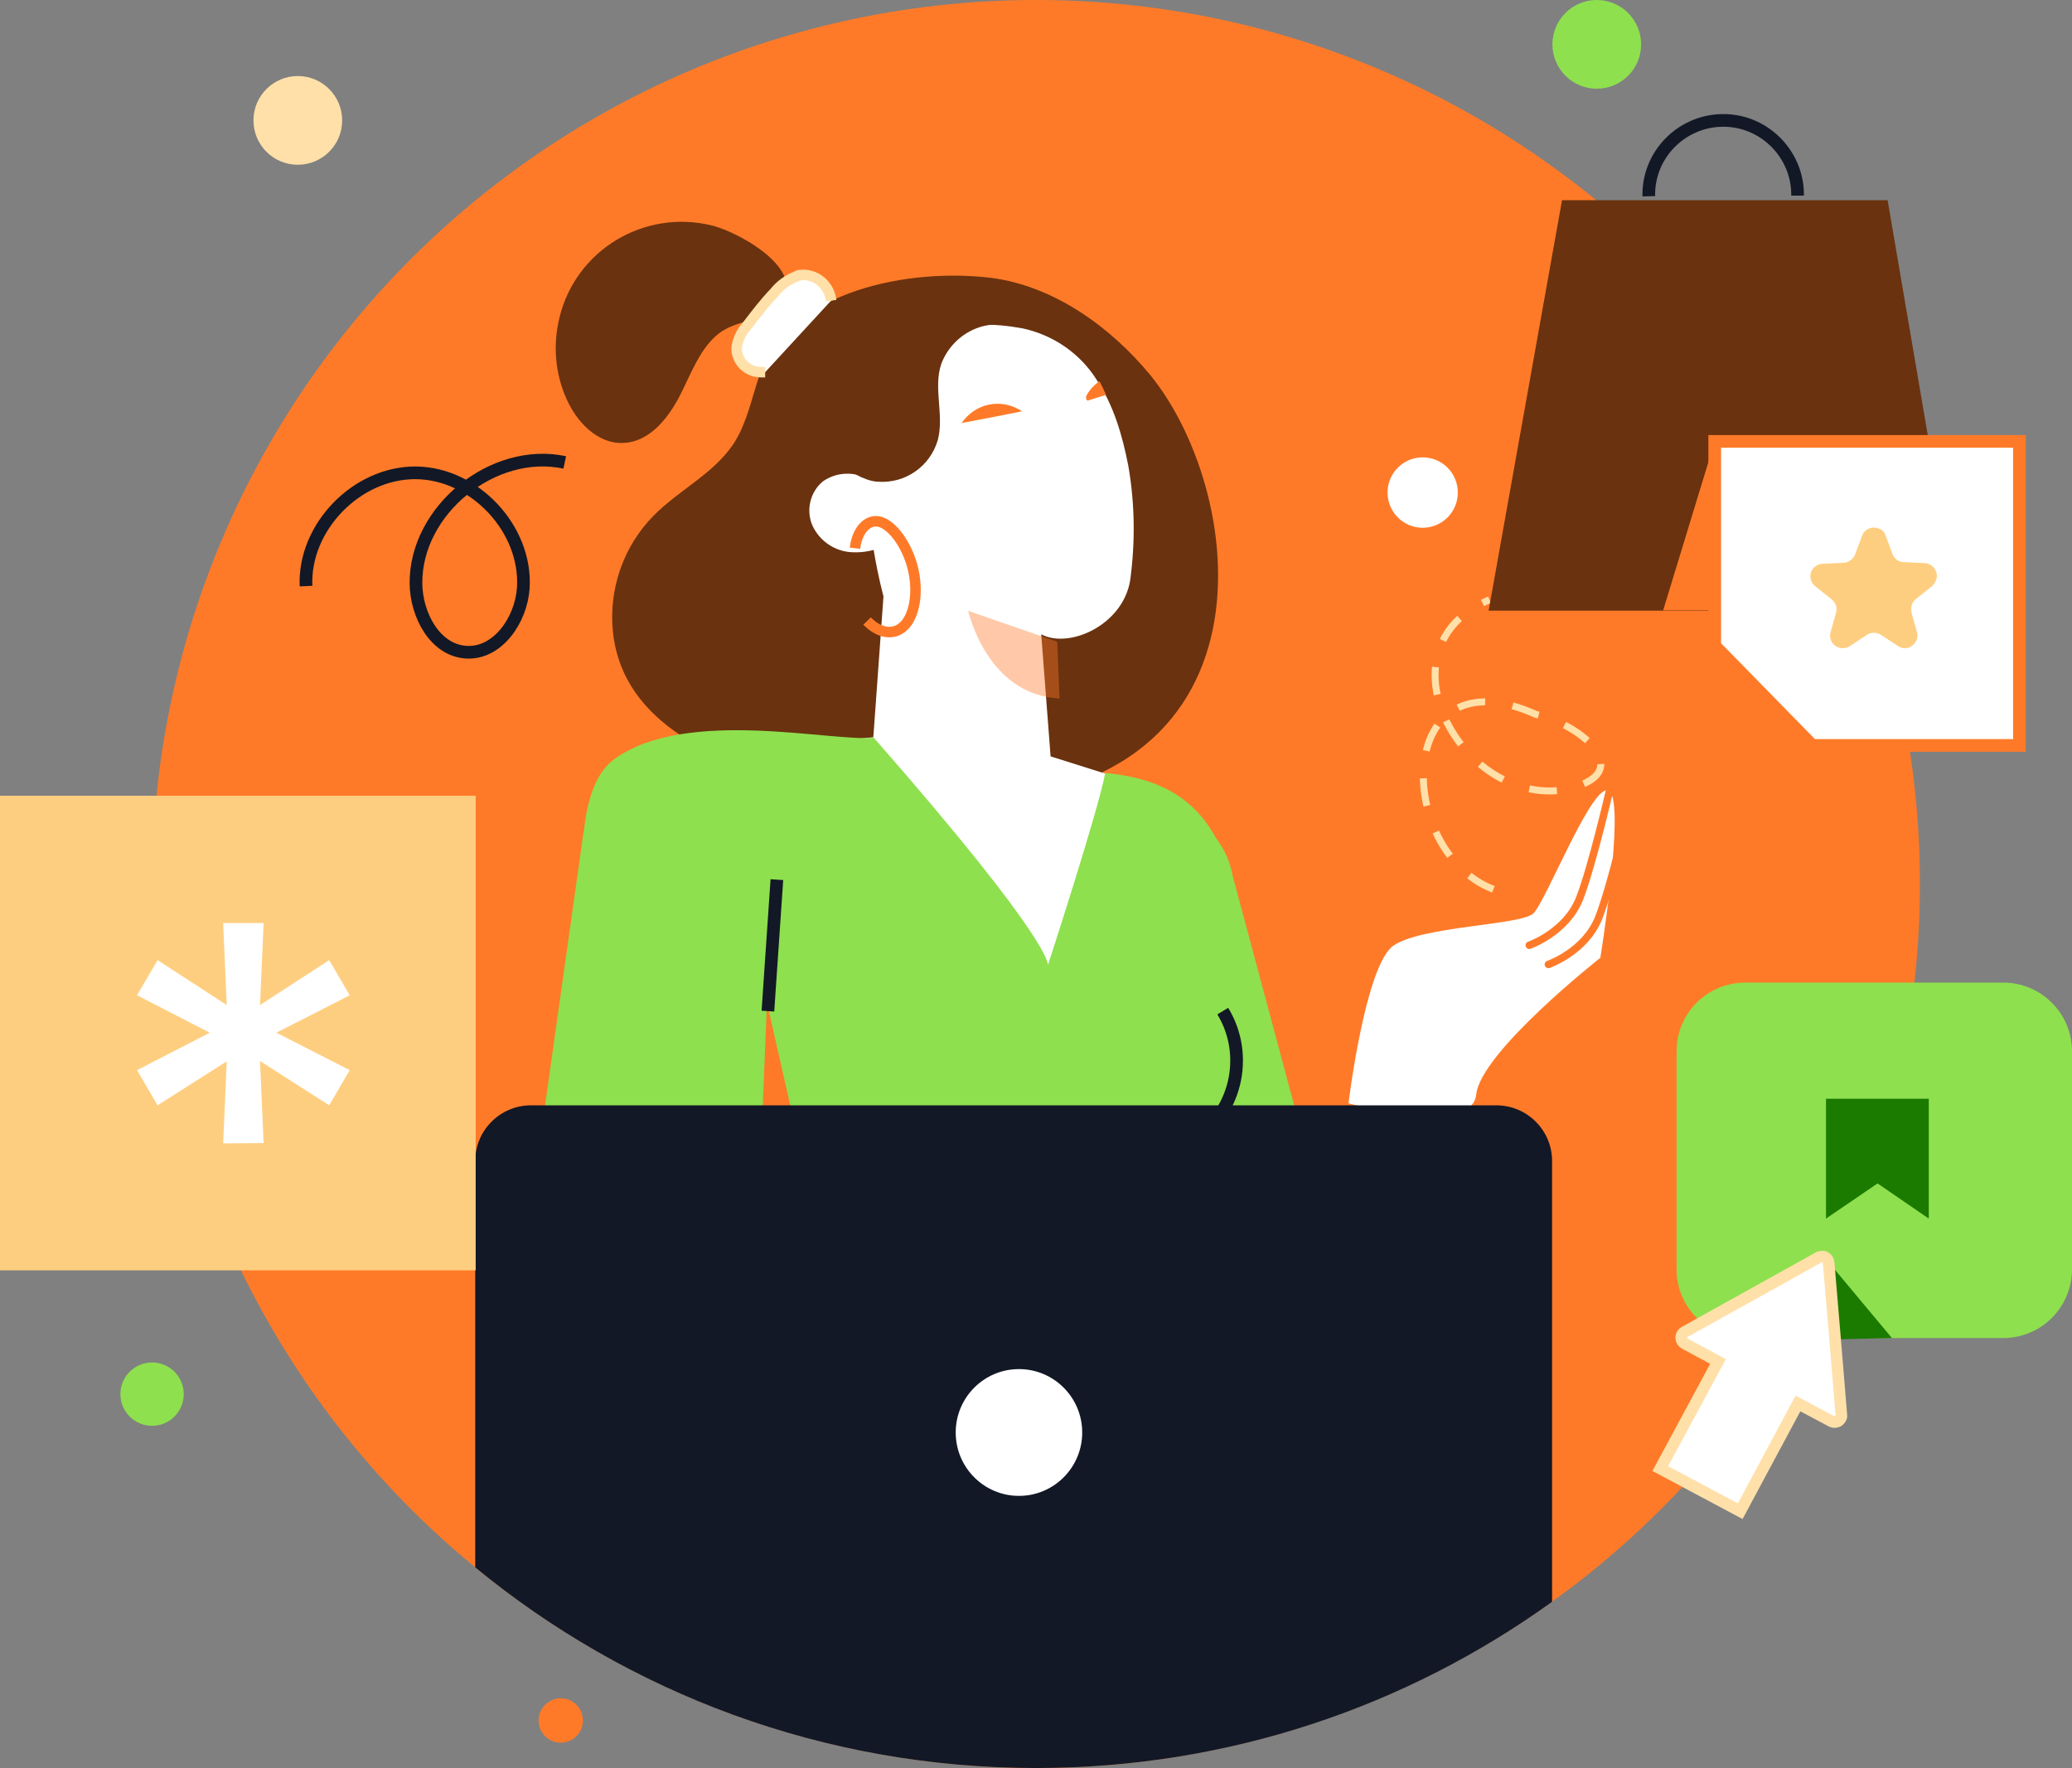 <svg width="327" height="279" viewBox="0 0 327 279" fill="none" xmlns="http://www.w3.org/2000/svg">
<rect x="0" y="0" width="327" height="279" fill="#808080" stroke="none"/>
<circle cx="163.5" cy="139.5" r="139.5" fill="#FF7A28"/>
<path d="M212.819 174.111C212.819 174.111 215.468 152.315 219.905 149.228C224.342 146.141 239.87 146.018 241.965 144.165C243.998 142.313 251.639 122.555 254.042 124.901C256.445 127.247 252.563 151.142 252.563 151.142C252.563 151.142 233.646 166.023 232.968 172.753C232.229 179.421 212.819 174.111 212.819 174.111Z" fill="white"/>
<path d="M241.349 149.166C241.349 149.166 247.202 147.129 249.298 141.757C251.208 136.879 253.981 124.901 253.981 124.901" stroke="#FF7A28" stroke-width="1.18" stroke-linecap="round" stroke-linejoin="round"/>
<path d="M244.368 152.192C244.368 152.192 250.222 150.154 252.317 144.783C254.227 139.905 257 127.926 257 127.926" stroke="#FF7A28" stroke-width="1.18" stroke-linecap="round" stroke-linejoin="round"/>
<ellipse cx="224.526" cy="77.728" rx="5.546" ry="5.557" fill="white"/>
<path d="M235.68 140.337C220.028 134.286 219.905 102.611 242.396 112.737C249.482 114.281 258.972 122.123 246.771 124.654C230.503 127.062 217.07 102.179 235.063 94.646" stroke="#FFE0A9" stroke-width="1.096" stroke-dasharray="4.38"/>
<path d="M208.567 190.552L194.518 138.132C193.778 133.995 191.19 130.537 187.431 128.623L160.565 124.239L174.245 238.96L202.775 244.826L237.713 218.214L208.567 190.552Z" fill="#8EE04E"/>
<path d="M126.489 123.93C113.919 120.411 98.267 114.607 96.727 99.665C96.049 92.935 98.391 86.205 103.135 81.389C107.264 77.19 112.995 74.597 116.076 69.534C117.924 66.446 118.664 62.742 119.834 59.284C124.702 45.577 143.866 42.304 156.436 43.848C166.419 45.145 175.354 51.69 181.516 59.161C197.167 78.301 202.959 128.376 146.762 126.585C140.046 126.4 133.144 125.783 126.489 123.93Z" fill="#6A320F"/>
<path d="M112.317 35.574C101.718 32.981 90.873 39.403 88.285 50.146C87.237 54.468 87.607 58.914 89.394 62.927C90.996 66.57 94.262 70.028 98.267 69.904C102.766 69.781 105.847 65.52 107.757 61.507C109.174 58.605 110.468 55.333 112.871 53.11C115.644 50.516 119.465 50.949 122.299 48.602C128.646 43.354 116.938 36.686 112.317 35.574Z" fill="#6A320F"/>
<path d="M131.172 47.429C130.864 44.898 128.646 43.107 126.243 43.416C126.12 43.416 125.935 43.416 125.873 43.539C124.394 44.095 123.162 44.959 122.238 46.133C120.635 47.8 119.28 49.59 117.863 51.443C117 52.369 116.445 53.604 116.26 54.777C116.137 56.938 117.924 58.728 120.081 58.728C120.266 58.728 120.574 58.728 120.759 58.728" fill="white"/>
<path d="M131.172 47.429C130.864 44.898 128.646 43.107 126.243 43.416C126.12 43.416 125.935 43.416 125.873 43.539C124.394 44.095 123.162 44.959 122.238 46.133C120.635 47.8 119.28 49.59 117.863 51.443C117 52.369 116.445 53.604 116.26 54.777C116.137 56.938 117.924 58.728 120.081 58.728C120.266 58.728 120.574 58.728 120.759 58.728" stroke="#FFE0A9" stroke-width="1.658"/>
<path d="M161.366 51.813C166.234 52.863 170.424 55.765 173.012 59.84C175.723 63.853 177.141 68.731 178.065 73.485C179.113 79.475 179.174 85.525 178.373 91.515C177.264 98.615 168.76 102.443 164.324 100.097L165.803 119.361L177.757 123.128L165.248 155.79L139.799 144.553L131.48 117.015L137.827 116.336L139.429 94.108C139.491 94.17 125.565 45.33 161.366 51.813Z" fill="white"/>
<path d="M142.079 78.919C140.415 77.313 138.444 76.14 136.41 75.276C134.253 74.411 131.85 74.597 129.878 75.955C127.845 77.622 127.167 80.524 128.215 82.932C129.324 85.34 131.665 86.945 134.253 87.131C136.841 87.316 139.491 86.575 141.524 84.908" fill="white"/>
<path d="M151.753 66.755C152.801 65.273 154.28 64.224 156.067 63.853C157.854 63.483 159.702 63.853 161.304 64.903C157.915 65.582 155.142 66.138 151.753 66.755Z" fill="#FF7A28"/>
<path d="M134.931 86.513C135.301 83.364 137.273 81.574 139.306 82.5C141.34 83.426 143.435 86.637 144.174 90.156C144.914 93.676 144.297 97.133 142.695 98.739C141.093 100.344 138.752 99.974 136.841 97.998" stroke="#FF7A28" stroke-width="1.658"/>
<path d="M173.505 60.148C173.875 60.828 174.245 61.569 174.553 62.31L171.78 63.174V63.174C171.595 63.297 171.41 63.05 171.41 62.865C171.41 62.742 171.41 62.68 171.41 62.557C171.841 61.63 172.581 60.828 173.505 60.148Z" fill="#FF7A28"/>
<path opacity="0.4" d="M166.85 101.27L152.801 96.392C152.801 96.392 155.697 109.667 167.22 110.223" fill="#FF7A28"/>
<path d="M97.035 119.732C108.435 111.581 131.419 117.138 137.889 116.398C166.665 149.245 165.371 152.333 165.371 152.333C165.371 152.333 173.382 127.758 174.429 121.955C184.473 123.066 195.134 126.832 196.058 150.913C196.243 157.272 196.058 183.514 181.331 182.279L184.782 205.001C180.468 208.458 126.613 211.916 126.613 211.916L130.926 201.728L121.313 159.433L91.674 142.886C91.921 135.97 91.181 123.869 97.035 119.732Z" fill="#8EE04E"/>
<path d="M119.157 204.568L138.505 249.642L101.656 251L82.862 196.912L92.105 131.216L121.745 140.787L119.157 204.568Z" fill="#8EE04E"/>
<path d="M192.977 159.557C197.29 166.657 195.01 175.981 187.924 180.303C185.952 181.538 183.611 182.279 181.331 182.464C182.255 189.379 182.748 198.147 183.672 205.062" stroke="#121826" stroke-width="2"/>
<path d="M121.19 159.557L122.607 138.811" stroke="#121826" stroke-width="2"/>
<path d="M130.618 65.273C130.31 70.151 132.22 74.041 136.78 75.646C137.334 75.832 138.012 76.017 138.567 76.017C142.88 76.326 146.762 73.609 147.995 69.472C149.042 65.52 147.255 61.26 148.549 57.432C149.658 54.468 152.185 52.184 155.266 51.443C158.347 50.763 161.613 51.134 164.385 52.554C160.01 49.467 154.711 47.861 149.35 47.985C146.269 47.985 143.188 48.849 140.6 50.393C133.76 54.715 130.926 59.901 130.618 65.273Z" fill="#6A320F"/>
<path fill-rule="evenodd" clip-rule="evenodd" d="M75 247.338V183.218C75 178.36 78.944 174.424 83.812 174.424H236.136C241.004 174.424 244.947 178.36 244.947 183.218V252.767C222.03 269.275 193.901 279 163.5 279C129.903 279 99.079 267.123 75 247.338Z" fill="#121826"/>
<ellipse cx="160.811" cy="226.052" rx="9.982" ry="10.003" fill="white"/>
<rect y="125.571" width="75.069" height="74.893" fill="#FECE80"/>
<path d="M275.461 155.055H316.136C322.109 155.055 327 159.884 327 165.894V200.309C327 206.268 322.16 211.148 316.136 211.148H275.461C269.488 211.148 264.597 206.319 264.597 200.309V165.894C264.597 159.884 269.436 155.055 275.461 155.055Z" fill="#8EE04E"/>
<path d="M35.218 180.43L35.784 167.486L24.869 174.42L21.625 168.873L33.107 162.966L21.625 157.058L24.869 151.511L35.784 158.599L35.218 145.655H41.602L41.036 158.599L51.951 151.511L55.195 157.058L43.61 162.966L55.195 168.873L51.951 174.42L41.036 167.435L41.602 180.379L35.218 180.43V180.43Z" fill="white"/>
<path d="M288.59 199.179L298.579 211.148L289.62 211.353L288.59 199.179Z" fill="#1B7A00"/>
<path d="M289.053 224.298C289.568 224.554 290.238 224.349 290.495 223.835C290.598 223.681 290.649 223.476 290.598 223.27L289.62 211.405L288.59 199.231C288.538 198.666 288.024 198.203 287.457 198.306C287.303 198.306 287.2 198.357 287.045 198.409L276.336 204.367L265.884 210.172C265.369 210.429 265.163 211.096 265.472 211.61C265.575 211.815 265.729 211.918 265.884 212.021L271.136 214.846L262.022 231.746L274.637 238.475L283.75 221.472L289.053 224.298Z" fill="white" stroke="#FFE0A9" stroke-width="1.827"/>
<path d="M48.296 92.49C47.884 83.244 56.276 74.563 65.596 74.615C74.915 74.666 83.153 83.501 82.587 92.747C82.278 97.781 78.571 103.226 73.576 102.918C68.633 102.61 65.699 97.011 65.647 92.079C65.544 80.522 77.798 70.557 89.126 72.971" stroke="#121826" stroke-width="2"/>
<path d="M288.178 173.393V192.296L296.313 186.748L304.397 192.296V173.393H288.178Z" fill="#1B7A00"/>
<path d="M234.932 96.362L246.516 31.588H297.901L308.971 96.362H234.932Z" fill="#6A320F"/>
<path d="M260.212 30.972C260.058 24.5 265.258 19.157 271.694 19.003C278.181 18.849 283.536 24.037 283.691 30.458C283.691 30.612 283.691 30.766 283.691 30.869" stroke="#121826" stroke-width="2"/>
<path d="M318.702 117.628H286.008L270.613 101.909V69.651H318.702V117.628Z" fill="white" stroke="#FF7A28" stroke-width="2"/>
<path d="M270.613 69.651L262.478 96.31H270.613" fill="#FF7A28"/>
<path d="M297.541 84.393L298.674 87.424C298.931 88.143 299.652 88.708 300.476 88.708L303.771 88.862C304.852 88.914 305.727 89.89 305.676 90.968C305.624 91.533 305.367 92.047 304.955 92.458L302.381 94.513C301.763 94.975 301.505 95.797 301.66 96.619L302.535 99.752C302.844 100.779 302.175 101.909 301.145 102.218C300.579 102.372 300.012 102.269 299.549 101.961L296.82 100.163C296.151 99.752 295.275 99.752 294.658 100.163L291.929 101.961C291.002 102.577 289.766 102.32 289.148 101.396C288.839 100.933 288.736 100.317 288.891 99.803L289.766 96.67C289.972 95.9 289.715 95.078 289.045 94.564L286.471 92.509C285.596 91.79 285.441 90.557 286.162 89.684C286.522 89.273 287.089 88.965 287.655 88.965L290.95 88.811C291.723 88.76 292.444 88.246 292.752 87.527L293.885 84.496C294.297 83.469 295.481 82.955 296.511 83.417C296.923 83.52 297.386 83.88 297.541 84.393Z" fill="#FECE80"/>
<circle cx="47" cy="19" r="7" fill="#FFE0A9"/>
<circle cx="88.5" cy="271.5" r="3.5" fill="#FF7A28"/>
<circle cx="24" cy="220" r="5" fill="#8EE04E"/>
<circle cx="252" cy="7" r="7" fill="#8EE04E"/>
</svg>
